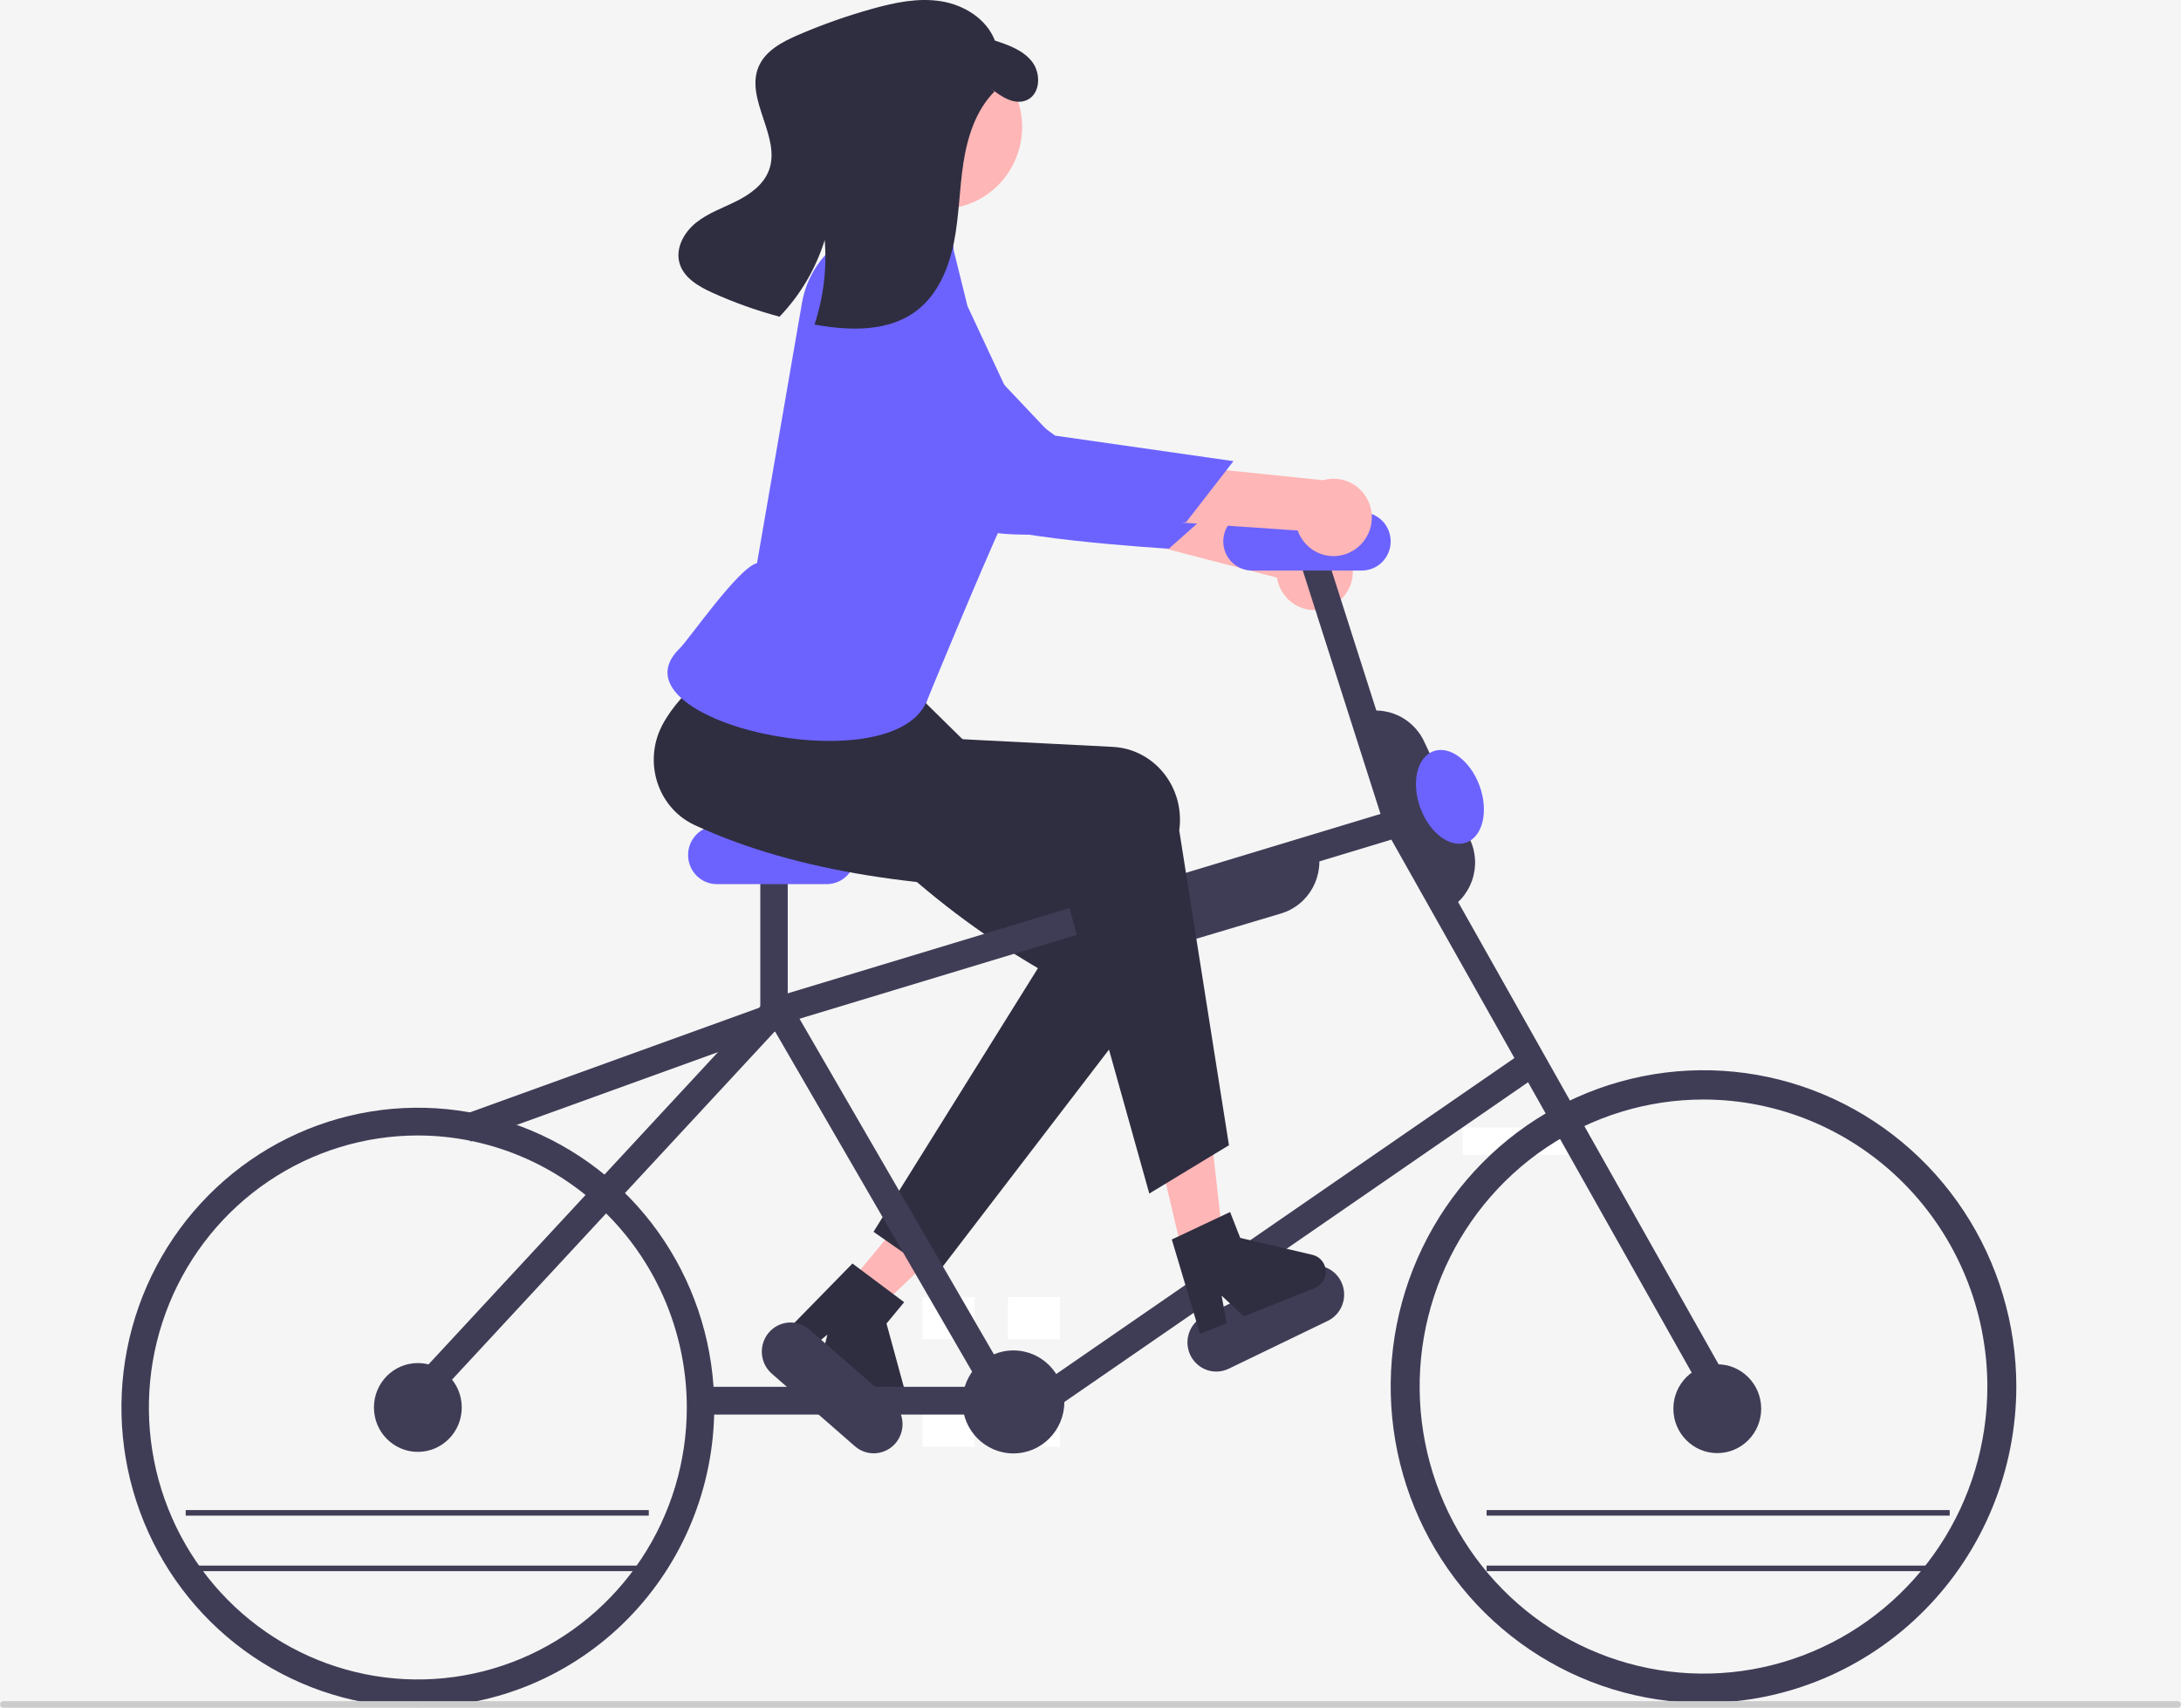 <svg width="461" height="361" viewBox="0 0 461 361" fill="none" xmlns="http://www.w3.org/2000/svg">
<rect width="461" height="361" fill="#F5F5F5"/>
<g id="undraw_ride_a_bicycle_re_6tjy 1" clip-path="url(#clip0_0_1)">
<path id="Vector" d="M213.038 283.118H224.051V274.207H213.038V283.118Z" fill="white"/>
<path id="Vector_2" d="M194.976 283.118H205.989V274.207H194.976V283.118Z" fill="white"/>
<path id="Vector_3" d="M213.038 305.84H224.051V296.929H213.038V305.84Z" fill="white"/>
<path id="Vector_4" d="M194.976 305.84H205.989V296.929H194.976V305.84Z" fill="white"/>
<path id="Vector_5" d="M336.298 238.339H309.17V244.153H336.298V238.339Z" fill="white"/>
<path id="Vector_6" d="M179.396 271.391L185.629 276.666L209.16 254.321L199.962 246.536L179.396 271.391Z" fill="#FFB6B6"/>
<path id="Vector_7" d="M197.835 269.607L184.636 260.392L219.39 204.667C194.201 189.861 176.878 171.798 162.744 151.957C157.941 145.261 155.013 137.468 161.714 132.445C162.027 132.21 162.349 131.988 162.679 131.778C170.32 126.962 167.839 134.179 178.314 130.635L187.777 140.845L208.225 160.966L243.102 183.483C250.116 188.011 252.062 197.535 247.449 204.756C247.205 205.137 246.946 205.508 246.671 205.867L197.835 269.607Z" fill="#2F2E41"/>
<path id="Vector_8" d="M180.185 267.094L191.114 275.275L187.382 279.785L191.558 295.072C191.764 295.827 191.727 296.629 191.45 297.361C191.174 298.093 190.674 298.716 190.022 299.14C189.371 299.564 188.603 299.766 187.83 299.717C187.057 299.668 186.32 299.371 185.726 298.868L173.334 288.38L174.89 282.111L170.364 285.866L165.692 281.912L180.185 267.094Z" fill="#2F2E41"/>
<path id="Vector_9" d="M164.933 211.415L97.526 235.793L99.48 241.317L166.886 216.939L164.933 211.415Z" fill="#3F3D56"/>
<path id="Vector_10" d="M180.697 305.718L163.134 290.381C161.912 289.313 161.159 287.798 161.041 286.169C160.923 284.54 161.45 282.93 162.506 281.694C163.561 280.457 165.059 279.696 166.67 279.576C168.281 279.456 169.872 279.989 171.095 281.056L188.659 296.393C189.264 296.921 189.761 297.565 190.121 298.288C190.481 299.011 190.696 299.798 190.754 300.605C190.813 301.412 190.714 302.223 190.463 302.991C190.211 303.76 189.813 304.47 189.29 305.083C188.767 305.695 188.13 306.198 187.415 306.561C186.7 306.924 185.922 307.142 185.124 307.201C184.326 307.26 183.524 307.159 182.764 306.905C182.005 306.65 181.302 306.247 180.697 305.718V305.718Z" fill="#3F3D56"/>
<path id="Vector_11" d="M280.468 128.526C279.358 128.913 278.178 129.049 277.01 128.925C275.842 128.801 274.716 128.419 273.71 127.807C272.703 127.195 271.842 126.368 271.187 125.383C270.531 124.398 270.097 123.279 269.915 122.106L207.173 105.767L217.405 94.909L277.163 112.655C279.132 112.476 281.097 113.034 282.687 114.223C284.276 115.412 285.379 117.149 285.786 119.106C286.193 121.062 285.877 123.101 284.897 124.838C283.917 126.574 282.341 127.886 280.468 128.526H280.468Z" fill="#FFB6B6"/>
<path id="Vector_12" d="M185.154 52.661C185.154 52.661 174.952 53.857 175.135 65.746C175.319 77.636 200.327 104.721 204.228 109.208C208.13 113.696 247.066 115.988 247.066 115.988L259.229 105.172L223.165 92.883L185.154 52.661Z" fill="#6C63FF"/>
<path id="Vector_13" d="M164.46 108.467L162.159 119.384C162.159 119.384 157.97 128.47 158.783 130.898C159.588 133.312 195.842 146.436 195.842 146.436C195.842 146.436 198.948 130.066 204.132 119.023L164.46 108.467Z" fill="#FFB6B6"/>
<path id="Vector_14" d="M280.649 279.22L259.711 289.336C258.254 290.041 256.579 290.13 255.056 289.586C253.533 289.042 252.286 287.908 251.589 286.433C250.893 284.959 250.804 283.266 251.342 281.725C251.881 280.185 253.002 278.924 254.46 278.219L275.397 268.103C276.855 267.398 278.53 267.308 280.053 267.853C281.576 268.397 282.823 269.531 283.519 271.005C284.216 272.48 284.305 274.173 283.766 275.714C283.228 277.254 282.107 278.515 280.649 279.22V279.22Z" fill="#3F3D56"/>
<g id="fronttyre">
<path id="Vector_15" d="M360.071 359.977C346.993 359.977 334.209 356.055 323.336 348.707C312.462 341.359 303.987 330.915 298.983 318.696C293.978 306.477 292.669 293.031 295.22 280.059C297.771 267.088 304.069 255.172 313.316 245.82C322.563 236.468 334.345 230.099 347.171 227.519C359.997 224.939 373.292 226.263 385.374 231.324C397.456 236.386 407.783 244.957 415.049 255.954C422.314 266.951 426.192 279.88 426.192 293.105C426.172 310.835 419.2 327.832 406.804 340.368C394.408 352.905 377.601 359.957 360.071 359.977ZM360.071 232.426C348.204 232.426 336.604 235.985 326.737 242.652C316.87 249.32 309.18 258.797 304.639 269.884C300.098 280.972 298.91 293.173 301.225 304.943C303.54 316.714 309.254 327.526 317.645 336.012C326.036 344.499 336.727 350.278 348.366 352.619C360.004 354.96 372.068 353.759 383.031 349.166C393.995 344.573 403.365 336.796 409.958 326.817C416.551 316.838 420.07 305.107 420.07 293.105C420.052 277.018 413.725 261.594 402.477 250.219C391.229 238.843 375.978 232.444 360.071 232.426V232.426Z" fill="#3F3D56"/>
<path id="Vector_16" d="M362.983 307.174C368.109 307.174 372.265 302.971 372.265 297.787C372.265 292.603 368.109 288.4 362.983 288.4C357.857 288.4 353.701 292.603 353.701 297.787C353.701 302.971 357.857 307.174 362.983 307.174Z" fill="#3F3D56"/>
</g>
<g id="backtyre">
<path id="Vector_17" d="M88.322 360.888C75.93 360.888 63.817 357.172 53.514 350.21C43.211 343.247 35.18 333.351 30.438 321.773C25.696 310.195 24.456 297.455 26.873 285.164C29.291 272.872 35.258 261.582 44.02 252.721C52.782 243.859 63.945 237.824 76.099 235.38C88.252 232.935 100.849 234.189 112.298 238.985C123.746 243.781 133.531 251.902 140.415 262.322C147.3 272.742 150.974 284.993 150.974 297.525C150.955 314.324 144.348 330.43 132.603 342.309C120.857 354.187 104.932 360.869 88.322 360.888V360.888ZM88.322 240.029C77.078 240.029 66.086 243.401 56.737 249.719C47.388 256.037 40.101 265.016 35.798 275.522C31.495 286.028 30.369 297.589 32.563 308.742C34.756 319.895 40.171 330.14 48.122 338.181C56.073 346.222 66.203 351.698 77.231 353.916C88.259 356.135 99.689 354.996 110.078 350.645C120.466 346.293 129.345 338.923 135.592 329.468C141.839 320.013 145.173 308.897 145.173 297.525C145.156 282.281 139.161 267.667 128.503 256.888C117.845 246.109 103.394 240.046 88.322 240.029V240.029Z" fill="#3F3D56"/>
<path id="Vector_18" d="M88.322 306.912C93.448 306.912 97.603 302.709 97.603 297.525C97.603 292.341 93.448 288.138 88.322 288.138C83.195 288.138 79.04 292.341 79.04 297.525C79.04 302.709 83.195 306.912 88.322 306.912Z" fill="#3F3D56"/>
</g>
<path id="Vector_19" d="M214.207 307.237C220.151 307.237 224.97 302.363 224.97 296.352C224.97 290.34 220.151 285.466 214.207 285.466C208.262 285.466 203.443 290.34 203.443 296.352C203.443 302.363 208.262 307.237 214.207 307.237Z" fill="#3F3D56"/>
<path id="Vector_20" d="M90.705 296.86L86.472 292.847L162.024 211.336L296.849 170.527L363.763 289.294L358.723 292.199L294.093 177.486L165.187 216.503L90.705 296.86Z" fill="#3F3D56"/>
<path id="Vector_21" d="M205.066 293.159H148.057V299.026H205.066V293.159Z" fill="#3F3D56"/>
<path id="Vector_22" d="M166.506 183.245H160.705V213.919H166.506V183.245Z" fill="#3F3D56"/>
<path id="Vector_23" d="M279.306 113.837L273.786 115.639L292.711 174.908L298.231 173.105L279.306 113.837Z" fill="#3F3D56"/>
<path id="Vector_24" d="M165.927 210.06L160.921 213.025L208.49 295.163L213.496 292.197L165.927 210.06Z" fill="#3F3D56"/>
<path id="Vector_25" d="M322.479 222.023L220.383 292.433L223.652 297.281L325.747 226.87L322.479 222.023Z" fill="#3F3D56"/>
<path id="Vector_26" d="M174.736 186.902H151.531C149.916 186.902 148.366 186.253 147.224 185.097C146.082 183.942 145.44 182.375 145.44 180.741C145.44 179.107 146.082 177.541 147.224 176.385C148.366 175.23 149.916 174.581 151.531 174.581H174.736C176.351 174.581 177.901 175.23 179.043 176.385C180.185 177.541 180.827 179.107 180.827 180.741C180.827 182.375 180.185 183.942 179.043 185.097C177.901 186.253 176.351 186.902 174.736 186.902V186.902Z" fill="#6C63FF"/>
<path id="Vector_27" d="M287.858 120.605H264.654C263.038 120.605 261.489 119.956 260.347 118.801C259.204 117.645 258.562 116.078 258.562 114.445C258.562 112.811 259.204 111.244 260.347 110.089C261.489 108.933 263.038 108.284 264.654 108.284H287.858C289.474 108.284 291.023 108.933 292.165 110.089C293.308 111.244 293.95 112.811 293.95 114.445C293.95 116.078 293.308 117.645 292.165 118.801C291.023 119.956 289.474 120.605 287.858 120.605Z" fill="#6C63FF"/>
<path id="Vector_28" d="M461 360.302C461 360.394 460.983 360.485 460.948 360.569C460.913 360.654 460.863 360.731 460.798 360.796C460.734 360.861 460.658 360.912 460.574 360.947C460.49 360.982 460.4 361 460.31 361H0.69C0.507 361 0.332 360.926 0.202 360.796C0.073 360.665 -1.52588e-05 360.487 -1.52588e-05 360.302C-1.52588e-05 360.117 0.073 359.939 0.202 359.808C0.332 359.677 0.507 359.604 0.69 359.604H460.31C460.4 359.603 460.49 359.621 460.574 359.656C460.658 359.691 460.734 359.743 460.798 359.808C460.863 359.872 460.913 359.95 460.948 360.034C460.983 360.119 461 360.21 461 360.302V360.302Z" fill="#CCCCCC"/>
<path id="Vector_29" d="M201.768 43.929C211.108 42.323 217.391 33.364 215.804 23.919C214.216 14.474 205.358 8.119 196.019 9.725C186.679 11.331 180.396 20.289 181.984 29.734C183.571 39.179 192.429 45.535 201.768 43.929Z" fill="#FFB6B6"/>
<path id="Vector_30" d="M305.064 192.784L285.692 151.428L285.955 151.302C287.297 150.659 288.752 150.289 290.235 150.215C291.719 150.14 293.203 150.362 294.602 150.867C296.001 151.372 297.288 152.151 298.389 153.159C299.49 154.168 300.384 155.385 301.02 156.743L310.706 177.422C311.342 178.779 311.708 180.25 311.782 181.751C311.856 183.251 311.636 184.752 311.137 186.167C310.637 187.582 309.867 188.883 308.87 189.997C307.873 191.111 306.669 192.015 305.326 192.658L305.064 192.784Z" fill="#3F3D56"/>
<path id="Vector_31" d="M245.847 200.053C243.408 200.046 241.037 199.244 239.085 197.765C237.133 196.286 235.705 194.21 235.013 191.845L234.931 191.563L278.33 178.613L278.412 178.894C278.833 180.335 278.969 181.846 278.812 183.34C278.655 184.834 278.209 186.282 277.498 187.601C276.788 188.921 275.828 190.086 274.672 191.03C273.517 191.975 272.189 192.679 270.764 193.105L249.064 199.58C248.02 199.893 246.936 200.052 245.847 200.053V200.053Z" fill="#3F3D56"/>
<path id="Vector_32" d="M251.425 271.326L259.322 269.355L255.672 236.913L244.016 239.822L251.425 271.326Z" fill="#FFB6B6"/>
<path id="Vector_33" d="M247.685 262.016L260.01 256.208L262.147 261.678L277.423 265.263C278.178 265.44 278.856 265.856 279.361 266.451C279.865 267.045 280.167 267.788 280.225 268.569C280.282 269.35 280.091 270.129 279.68 270.793C279.268 271.456 278.658 271.97 277.937 272.258L262.91 278.264L258.206 273.89L259.309 279.704L253.643 281.969L247.685 262.016Z" fill="#2F2E41"/>
<path id="Vector_34" d="M259.765 242.092L242.927 252.305L224.968 188.16C195.834 187.909 168.896 184.61 146.903 174.449C139.451 171.037 136.137 162.013 139.499 154.293C139.656 153.932 139.827 153.578 140.011 153.23C144.292 145.22 152.592 140.516 159.957 132.192L196.49 145.833L193.872 155.782L235.198 157.88C243.508 158.302 249.862 165.603 249.389 174.187C249.364 174.64 249.32 175.091 249.257 175.541L259.765 242.092Z" fill="#2F2E41"/>
<path id="Vector_35" d="M188.329 43.761L199.556 49.698C200.176 49.949 200.704 50.388 201.065 50.956C201.426 51.524 201.604 52.192 201.572 52.867L204.496 64.701L214.786 86.728C214.786 86.728 217.467 98.451 212.35 109.519C207.234 120.588 195.91 148.18 195.91 148.18C188.524 166.07 127.902 152.254 143.7 137.032C145.58 135.221 156.145 119.922 160.011 119.043L169.496 64.148C169.974 61.25 171.08 58.495 172.735 56.08C174.391 53.665 176.554 51.651 179.069 50.181C180.589 49.312 181.998 48.798 182.963 49.06C185.164 49.579 186.204 44.539 188.329 43.761Z" fill="#6C63FF"/>
<path id="Vector_36" d="M285.834 116.498C284.813 117.084 283.678 117.437 282.507 117.532C281.337 117.627 280.16 117.461 279.06 117.046C277.96 116.631 276.963 115.977 276.14 115.13C275.317 114.283 274.687 113.264 274.296 112.145L209.655 107.724L217.744 95.152L279.707 101.509C281.61 100.968 283.643 101.152 285.421 102.026C287.199 102.9 288.598 104.403 289.353 106.251C290.109 108.098 290.168 110.162 289.519 112.05C288.87 113.939 287.559 115.521 285.834 116.498V116.498Z" fill="#FFB6B6"/>
<path id="Vector_37" d="M178.376 59.605C178.376 59.605 168.564 62.673 170.901 74.327C173.238 85.981 202.735 107.966 207.384 111.653C212.034 115.341 250.725 110.37 250.725 110.37L260.72 97.481L223.038 92.092L178.376 59.605Z" fill="#6C63FF"/>
<path id="Vector_38" d="M217.19 21.088C214.6 22.378 211.667 20.508 209.401 18.648L210.212 19.342C206.28 23.291 204.48 28.933 203.629 34.477C202.777 40.015 202.733 45.67 201.646 51.172C200.557 56.667 198.239 62.202 193.839 65.606C187.945 70.167 179.749 69.963 172.445 68.66C172.348 68.641 172.257 68.627 172.16 68.608C174.063 62.86 174.799 56.782 174.322 50.74C172.43 56.82 169.16 62.369 164.772 66.944C159.925 65.65 155.189 63.96 150.612 61.892C147.65 60.551 144.457 58.708 143.607 55.539C142.754 52.395 144.625 49.068 147.152 47.05C149.678 45.033 152.794 43.962 155.681 42.513C158.563 41.071 161.409 39.029 162.538 35.978C165.142 28.96 157.44 21.018 160.34 14.116C161.77 10.722 165.338 8.847 168.695 7.395C173.82 5.184 179.087 3.326 184.46 1.834C189.177 0.523 194.105 -0.509 198.932 0.268C203.758 1.045 208.508 3.96 210.289 8.569C213.193 9.528 216.276 10.611 218.158 13.054C220.039 15.492 219.932 19.724 217.19 21.088Z" fill="#2F2E41"/>
<path id="Vector_39" d="M137.136 319.217H39.249V320.391H137.136V319.217Z" fill="#3F3D56"/>
<path id="Vector_40" d="M137.136 330.951H39.249V332.125H137.136V330.951Z" fill="#3F3D56"/>
<path id="Vector_41" d="M412.111 319.217H314.224V320.391H412.111V319.217Z" fill="#3F3D56"/>
<path id="Vector_42" d="M412.111 330.951H314.224V332.125H412.111V330.951Z" fill="#3F3D56"/>
<path id="Vector_43" d="M309.994 178.075C313.45 176.783 314.676 171.424 312.732 166.105C310.787 160.786 306.41 157.522 302.954 158.814C299.498 160.106 298.273 165.465 300.217 170.784C302.161 176.103 306.538 179.367 309.994 178.075Z" fill="#6C63FF"/>
</g>
<defs>
<clipPath id="clip0_0_1">
<rect width="461" height="361" fill="white"/>
</clipPath>
</defs>
</svg>
